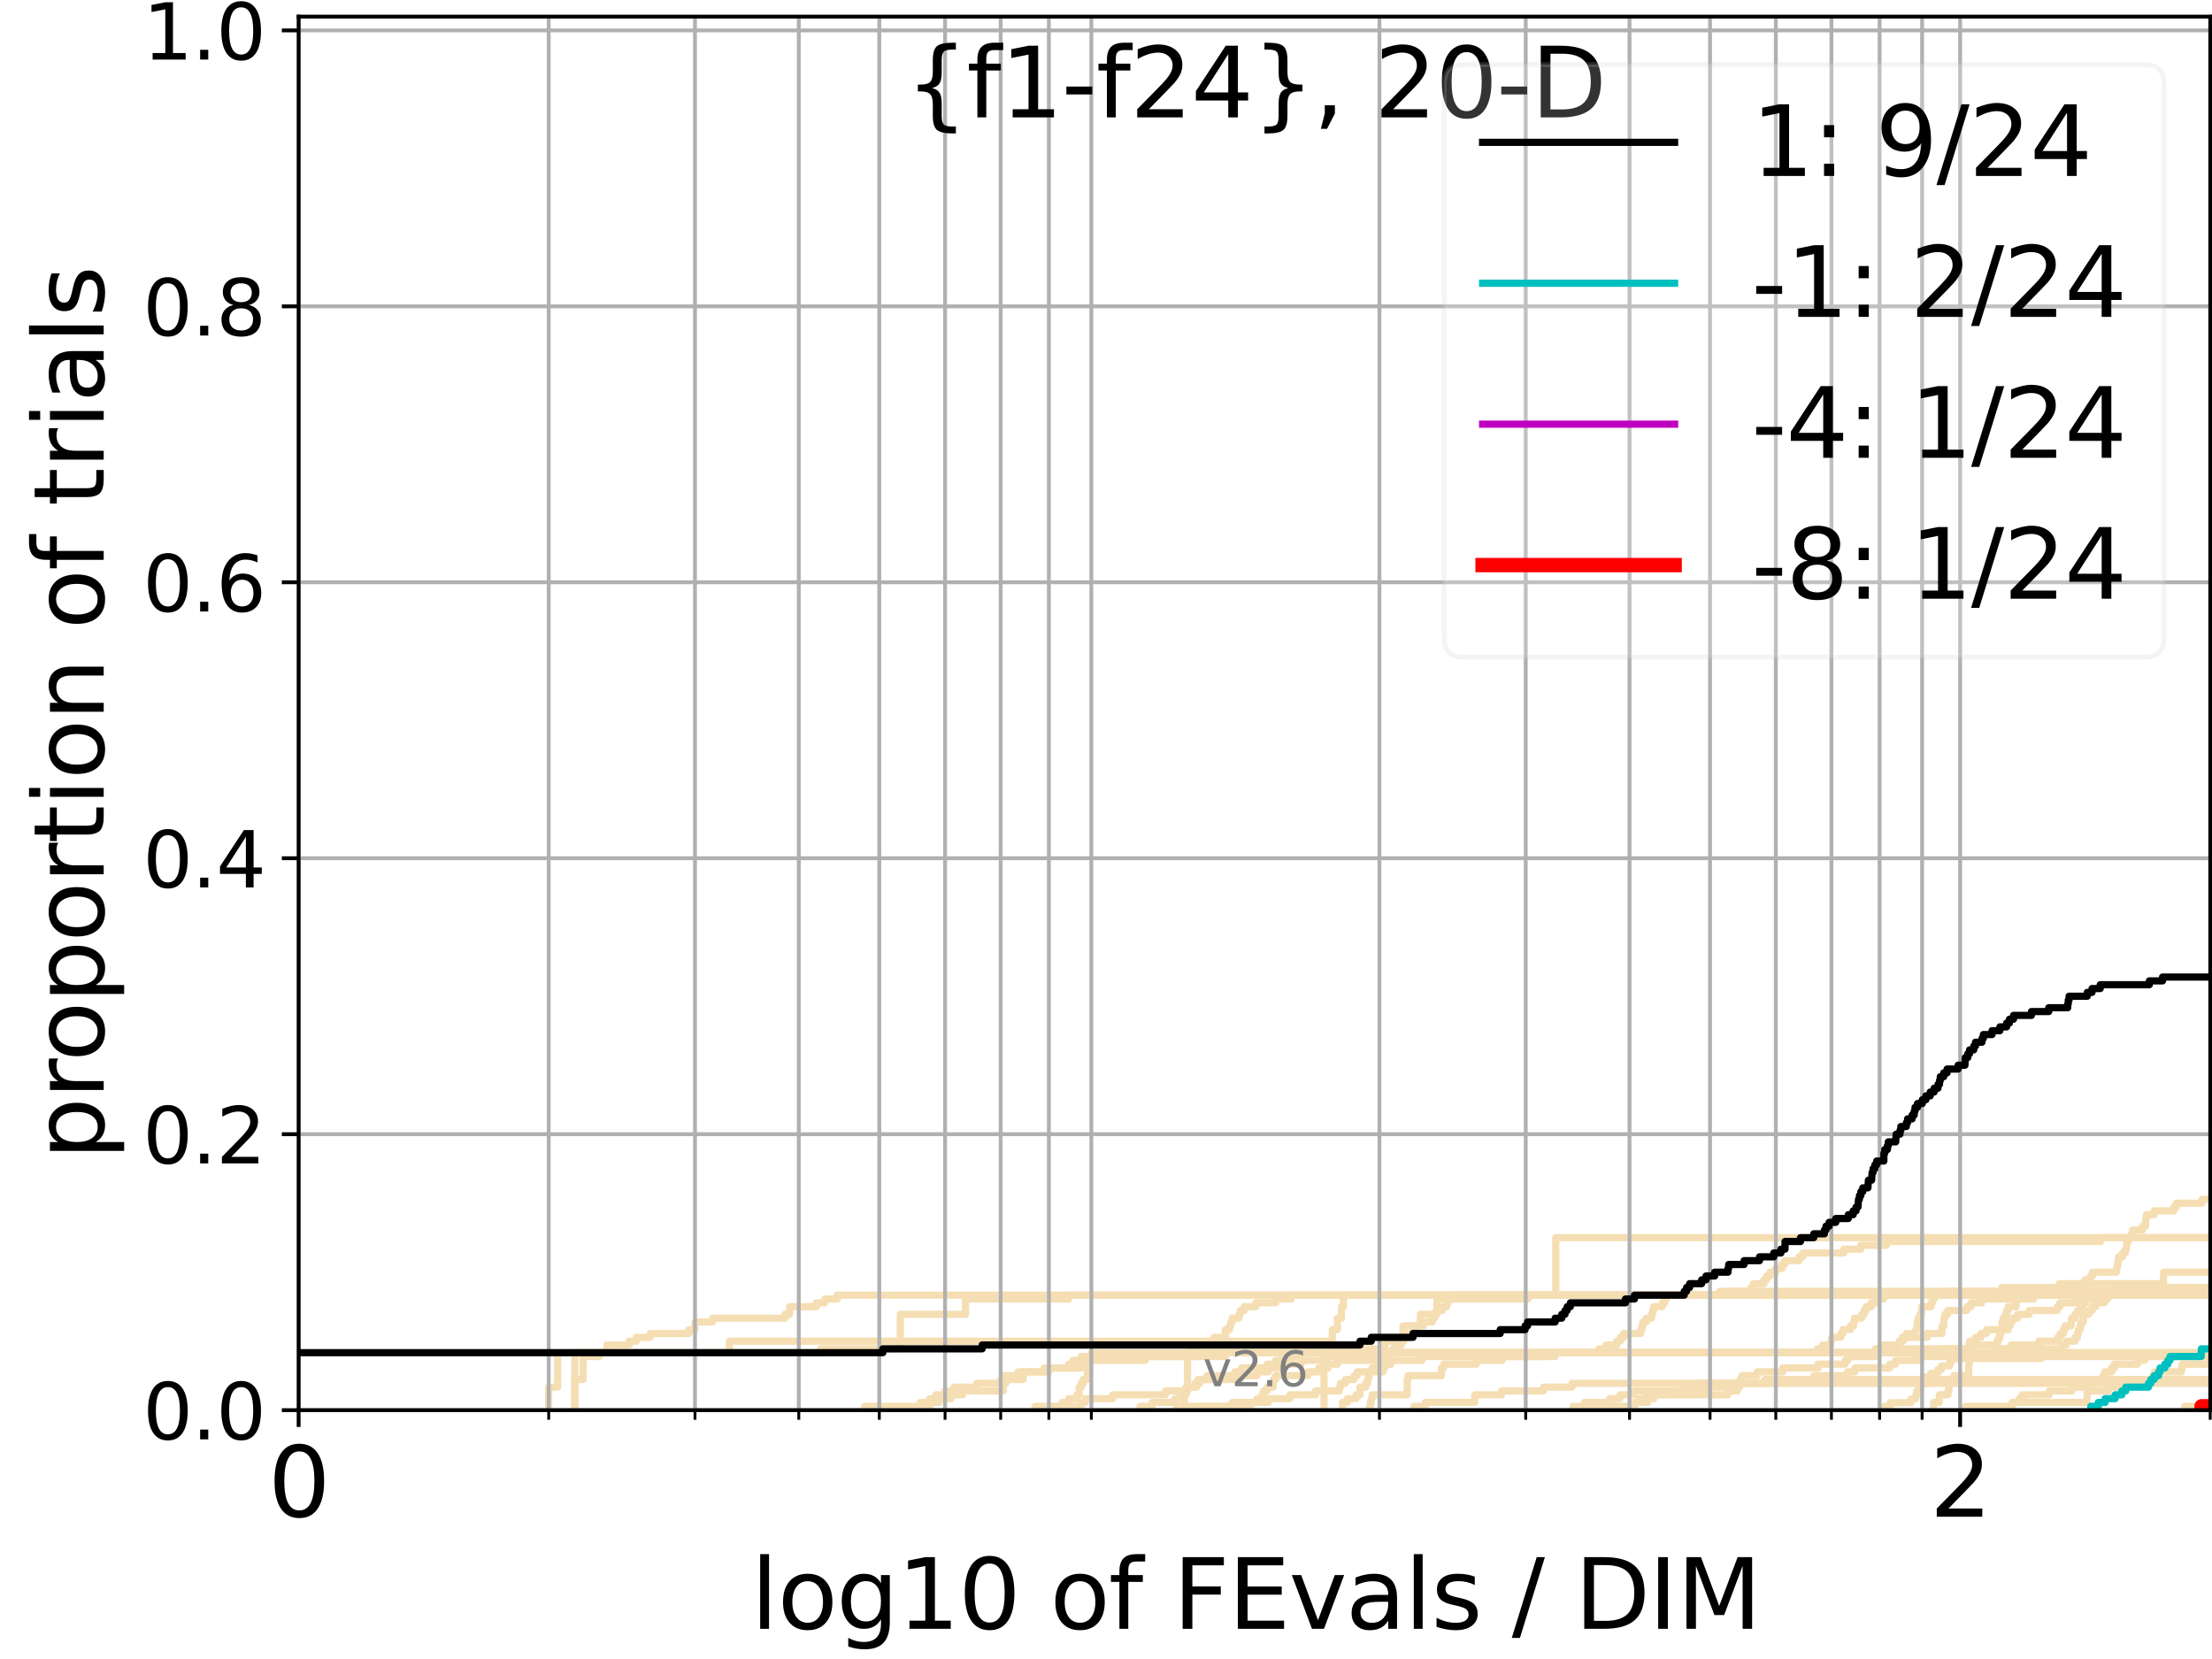 <?xml version="1.0" encoding="utf-8" standalone="no"?>
<!DOCTYPE svg PUBLIC "-//W3C//DTD SVG 1.1//EN"
  "http://www.w3.org/Graphics/SVG/1.1/DTD/svg11.dtd">
<svg height="345.6pt" version="1.1" viewBox="0 0 460.8 345.6" width="460.8pt" xmlns="http://www.w3.org/2000/svg" xmlns:xlink="http://www.w3.org/1999/xlink">
 <defs>
  <style type="text/css">*{stroke-linecap:butt;stroke-linejoin:round;}</style>
 </defs>
 <g id="figure_1">
  <g id="patch_1">
   <path d="M 0 345.6 
L 460.8 345.6 
L 460.8 0 
L 0 0 
z
" style="fill:#ffffff;"/>
  </g>
  <g id="axes_1">
   <g id="patch_2">
    <path d="M 62.208 293.76 
L 460.8 293.76 
L 460.8 3.456 
L 62.208 3.456 
z
" style="fill:#ffffff;"/>
   </g>
   <g id="line2d_1">
    <path clip-path="url(#p219e35c023)" d="M 275.81 293.76 
L 275.81 281.784 
L 284.492 281.784 
L 284.492 280.985 
L 288.484 280.985 
L 288.484 279.389 
L 292.274 279.389 
L 292.274 276.195 
L 295.882 276.195 
L 295.882 273.8 
L 299.325 273.8 
L 299.325 270.606 
L 302.618 270.606 
L 302.618 269.808 
L 457.141 269.808 
L 457.141 269.009 
L 461.8 269.009 
L 461.8 269.009 
" style="fill:none;stroke:#f5deb3;stroke-linecap:square;stroke-width:1.5;"/>
   </g>
   <g id="line2d_2">
    <path clip-path="url(#p219e35c023)" style="fill:none;stroke:#f5deb3;stroke-linecap:square;stroke-width:1.5;"/>
   </g>
   <g id="line2d_3">
    <path clip-path="url(#p219e35c023)" d="M 246.747 293.76 
L 246.747 290.566 
L 247.069 290.566 
L 247.069 289.768 
L 247.389 289.768 
L 247.389 282.582 
L 247.708 282.582 
L 247.708 281.784 
L 248.026 281.784 
L 248.026 280.985 
L 248.658 280.985 
L 248.658 280.187 
L 251.738 280.187 
L 251.738 279.389 
L 252.936 279.389 
L 252.936 278.59 
L 255.276 278.59 
L 255.276 276.993 
L 256.135 276.993 
L 256.135 276.195 
L 256.419 276.195 
L 256.419 275.396 
L 256.702 275.396 
L 256.702 274.598 
L 258.102 274.598 
L 258.102 273.8 
L 258.379 273.8 
L 258.379 273.001 
L 259.203 273.001 
L 259.203 272.203 
L 261.623 272.203 
L 261.623 271.404 
L 265.743 271.404 
L 265.743 270.606 
L 268.931 270.606 
L 268.931 269.808 
L 406.349 269.808 
L 406.349 269.009 
L 458.349 269.009 
L 458.349 268.211 
L 461.8 268.211 
L 461.8 268.211 
" style="fill:none;stroke:#f5deb3;stroke-linecap:square;stroke-width:1.5;"/>
   </g>
   <g id="line2d_4">
    <path clip-path="url(#p219e35c023)" d="M 192.358 293.76 
L 192.358 292.962 
L 193.676 292.962 
L 193.676 292.163 
L 195.612 292.163 
L 195.612 291.365 
L 198.117 291.365 
L 198.117 290.566 
L 200.542 290.566 
L 200.542 289.768 
L 208.996 289.768 
L 208.996 288.171 
L 209.527 288.171 
L 209.527 287.373 
L 213.144 287.373 
L 213.144 285.776 
L 217.552 285.776 
L 217.552 284.977 
L 222.61 284.977 
L 222.61 284.179 
L 223.494 284.179 
L 223.494 283.381 
L 225.232 283.381 
L 225.232 282.582 
L 255.276 282.582 
L 255.276 281.784 
L 391.839 281.784 
L 391.839 280.985 
L 395.225 280.985 
L 395.225 280.187 
L 395.715 280.187 
L 395.715 279.389 
L 396.291 279.389 
L 396.291 278.59 
L 397.124 278.59 
L 397.124 277.792 
L 399.062 277.792 
L 399.062 276.993 
L 399.316 276.993 
L 399.316 276.195 
L 399.443 276.195 
L 399.443 275.396 
L 399.57 275.396 
L 399.57 274.598 
L 400.033 274.598 
L 400.033 273.8 
L 400.285 273.8 
L 400.368 272.203 
L 402.266 272.203 
L 402.266 271.404 
L 402.591 271.404 
L 402.591 270.606 
L 402.955 270.606 
L 402.955 269.808 
L 461.8 269.808 
L 461.8 269.808 
" style="fill:none;stroke:#f5deb3;stroke-linecap:square;stroke-width:1.5;"/>
   </g>
   <g id="line2d_5">
    <path clip-path="url(#p219e35c023)" style="fill:none;stroke:#f5deb3;stroke-linecap:square;stroke-width:1.5;"/>
   </g>
   <g id="line2d_6"/>
   <g id="line2d_7">
    <path clip-path="url(#p219e35c023)" d="M 245.116 293.76 
L 245.116 292.962 
L 260.557 292.962 
L 260.557 292.163 
L 261.888 292.163 
L 261.888 291.365 
L 262.935 291.365 
L 262.935 290.566 
L 263.195 290.566 
L 263.195 289.768 
L 263.968 289.768 
L 263.968 288.97 
L 265.24 288.97 
L 265.24 287.373 
L 265.743 287.373 
L 265.743 286.574 
L 272.449 286.574 
L 272.449 285.776 
L 274.707 285.776 
L 274.707 284.977 
L 276.682 284.977 
L 276.682 284.179 
L 278.606 284.179 
L 278.606 283.381 
L 289.221 283.381 
L 289.221 281.784 
L 416.846 281.784 
L 416.846 280.985 
L 429.479 280.985 
L 429.479 280.187 
L 430.41 280.187 
L 430.41 279.389 
L 432.291 279.389 
L 432.291 278.59 
L 432.754 278.59 
L 432.754 277.792 
L 432.971 277.792 
L 432.971 276.993 
L 433.322 276.993 
L 433.322 276.195 
L 433.51 276.195 
L 433.51 275.396 
L 433.993 275.396 
L 434.019 273.8 
L 435.132 273.8 
L 435.132 273.001 
L 435.865 273.001 
L 435.865 272.203 
L 436.566 272.203 
L 436.566 271.404 
L 438.401 271.404 
L 438.401 270.606 
L 439.078 270.606 
L 439.078 269.808 
L 439.427 269.808 
L 439.427 269.009 
L 461.8 269.009 
L 461.8 269.009 
" style="fill:none;stroke:#f5deb3;stroke-linecap:square;stroke-width:1.5;"/>
   </g>
   <g id="line2d_8">
    <path clip-path="url(#p219e35c023)" d="M 0 0 
" style="fill:none;stroke:#f5deb3;stroke-linecap:square;stroke-width:1.5;"/>
   </g>
   <g id="line2d_9">
    <path clip-path="url(#p219e35c023)" d="M 237.49 293.76 
L 237.49 292.962 
L 240.002 292.962 
L 240.002 292.163 
L 244.786 292.163 
L 244.786 291.365 
L 246.099 291.365 
L 246.099 290.566 
L 246.424 290.566 
L 246.424 289.768 
L 247.389 289.768 
L 247.389 288.97 
L 249.284 288.97 
L 249.284 288.171 
L 249.595 288.171 
L 249.595 287.373 
L 251.436 287.373 
L 251.436 286.574 
L 257.265 286.574 
L 257.265 285.776 
L 258.654 285.776 
L 258.654 284.977 
L 263.968 284.977 
L 263.968 284.179 
L 265.743 284.179 
L 265.743 283.381 
L 268.931 283.381 
L 268.931 282.582 
L 271.527 282.582 
L 271.527 281.784 
L 416.51 281.784 
L 416.51 280.985 
L 418.931 280.985 
L 418.931 280.187 
L 424.738 280.187 
L 424.738 279.389 
L 428.681 279.389 
L 428.681 278.59 
L 429.167 278.59 
L 429.167 277.792 
L 429.876 277.792 
L 429.876 276.993 
L 430.185 276.993 
L 430.185 276.195 
L 431.439 276.195 
L 431.522 274.598 
L 432.236 274.598 
L 432.236 273.8 
L 432.808 273.8 
L 432.808 273.001 
L 433.564 273.001 
L 433.564 272.203 
L 433.939 272.203 
L 433.939 271.404 
L 434.578 271.404 
L 434.578 270.606 
L 435.552 270.606 
L 435.657 269.009 
L 440.292 269.009 
L 440.292 268.211 
L 461.8 268.211 
L 461.8 268.211 
" style="fill:none;stroke:#f5deb3;stroke-linecap:square;stroke-width:1.5;"/>
   </g>
   <g id="line2d_10">
    <path clip-path="url(#p219e35c023)" d="M 294.528 293.76 
L 294.528 292.962 
L 296.882 292.962 
L 296.882 292.163 
L 307.228 292.163 
L 307.228 290.566 
L 312.788 290.566 
L 312.788 289.768 
L 321.506 289.768 
L 321.506 288.97 
L 327.467 288.97 
L 327.467 288.171 
L 461.8 288.171 
L 461.8 288.171 
" style="fill:none;stroke:#f5deb3;stroke-linecap:square;stroke-width:1.5;"/>
   </g>
   <g id="line2d_11">
    <path clip-path="url(#p219e35c023)" d="M 180.104 293.76 
L 180.104 292.962 
L 191.69 292.962 
L 191.69 292.163 
L 193.676 292.163 
L 193.676 291.365 
L 194.972 291.365 
L 194.972 290.566 
L 196.875 290.566 
L 196.875 289.768 
L 198.731 289.768 
L 198.731 288.97 
L 203.467 288.97 
L 203.467 288.171 
L 208.461 288.171 
L 208.461 287.373 
L 208.996 287.373 
L 208.996 286.574 
L 212.128 286.574 
L 212.128 285.776 
L 218.497 285.776 
L 218.497 284.977 
L 225.232 284.977 
L 225.232 284.179 
L 225.661 284.179 
L 225.661 283.381 
L 238.577 283.381 
L 238.577 282.582 
L 249.595 282.582 
L 249.595 281.784 
L 378.621 281.784 
L 378.621 280.985 
L 379.674 280.985 
L 379.674 280.187 
L 381.414 280.187 
L 381.414 279.389 
L 381.575 279.389 
L 381.575 278.59 
L 383.482 278.59 
L 383.482 277.792 
L 383.899 277.792 
L 383.899 276.993 
L 385.444 276.993 
L 385.444 276.195 
L 386.154 276.195 
L 386.154 275.396 
L 386.305 275.396 
L 386.305 274.598 
L 387.801 274.598 
L 387.801 273.8 
L 388.342 273.8 
L 388.342 273.001 
L 388.734 273.001 
L 388.734 272.203 
L 389.799 272.203 
L 389.799 271.404 
L 391.086 271.404 
L 391.086 270.606 
L 392.398 270.606 
L 392.398 269.808 
L 461.8 269.808 
L 461.8 269.808 
" style="fill:none;stroke:#f5deb3;stroke-linecap:square;stroke-width:1.5;"/>
   </g>
   <g id="line2d_12">
    <path clip-path="url(#p219e35c023)" d="M 119.74 293.76 
L 119.74 281.784 
L 170.957 281.784 
L 170.957 280.985 
L 187.551 280.985 
L 187.551 273.8 
L 201.136 273.8 
L 201.136 270.606 
L 222.61 270.606 
L 222.61 269.808 
L 461.8 269.808 
L 461.8 269.808 
" style="fill:none;stroke:#f5deb3;stroke-linecap:square;stroke-width:1.5;"/>
   </g>
   <g id="line2d_13">
    <path clip-path="url(#p219e35c023)" d="M 402.794 293.76 
L 402.794 292.962 
L 402.794 292.962 
L 402.794 292.163 
L 403.997 292.163 
L 403.997 291.365 
L 403.997 291.365 
L 403.997 290.566 
L 405.807 290.566 
L 405.807 289.768 
L 406.001 289.768 
L 406.001 288.97 
L 406.001 288.97 
L 406.001 288.171 
L 406.001 288.171 
L 406.001 287.373 
L 407.04 287.373 
L 407.04 286.574 
L 410.111 286.574 
L 410.111 285.776 
L 410.111 285.776 
L 410.111 284.977 
L 410.111 284.977 
L 410.111 284.179 
L 410.258 284.179 
L 410.258 283.381 
L 410.258 283.381 
L 410.258 282.582 
L 410.258 282.582 
L 410.258 281.784 
L 410.258 281.784 
L 410.258 281.784 
L 460.8 281.784 
" style="fill:none;stroke:#f5deb3;stroke-linecap:square;stroke-width:1.5;"/>
   </g>
   <g id="line2d_14">
    <path clip-path="url(#p219e35c023)" d="M 218.965 293.76 
L 218.965 292.962 
L 221.264 292.962 
L 221.264 292.163 
L 222.61 292.163 
L 222.61 291.365 
L 224.368 291.365 
L 224.368 290.566 
L 224.802 290.566 
L 224.802 288.97 
L 225.232 288.97 
L 225.232 288.171 
L 225.661 288.171 
L 225.661 287.373 
L 226.51 287.373 
L 226.51 284.179 
L 226.931 284.179 
L 226.931 283.381 
L 227.35 283.381 
L 227.35 281.784 
L 333.092 281.784 
L 333.092 280.985 
L 334.61 280.985 
L 334.61 280.187 
L 336.783 280.187 
L 336.783 279.389 
L 337.558 279.389 
L 337.558 278.59 
L 338.23 278.59 
L 338.23 277.792 
L 341.774 277.792 
L 341.774 276.993 
L 342.047 276.993 
L 342.047 276.195 
L 342.228 276.195 
L 342.228 275.396 
L 342.949 275.396 
L 342.949 274.598 
L 344.018 274.598 
L 344.018 273.8 
L 344.282 273.8 
L 344.282 273.001 
L 344.458 273.001 
L 344.458 272.203 
L 346.282 272.203 
L 346.282 271.404 
L 346.795 271.404 
L 346.795 270.606 
L 347.135 270.606 
L 347.135 269.808 
L 360.256 269.808 
L 360.256 269.009 
L 364.75 269.009 
L 364.75 268.211 
L 365.285 268.211 
L 365.285 267.412 
L 367.452 267.412 
L 367.452 266.614 
L 368.033 266.614 
L 368.033 265.815 
L 368.736 265.815 
L 368.736 265.017 
L 369.936 265.017 
L 369.936 264.219 
L 371.239 264.219 
L 371.239 263.42 
L 371.791 263.42 
L 371.791 262.622 
L 374.786 262.622 
L 374.786 261.823 
L 375.546 261.823 
L 375.546 261.025 
L 384.107 261.025 
L 384.107 260.227 
L 387.653 260.227 
L 387.653 259.428 
L 392.954 259.428 
L 392.954 258.63 
L 437.565 258.63 
L 437.565 257.831 
L 461.8 257.831 
L 461.8 257.831 
" style="fill:none;stroke:#f5deb3;stroke-linecap:square;stroke-width:1.5;"/>
   </g>
   <g id="line2d_15"/>
   <g id="line2d_16">
    <path clip-path="url(#p219e35c023)" d="M 418.604 293.76 
L 418.604 292.962 
L 419.224 292.962 
L 419.224 292.163 
L 420.641 292.163 
L 420.641 291.365 
L 421.277 291.365 
L 421.277 290.566 
L 426.883 290.566 
L 426.883 289.768 
L 431.632 289.768 
L 431.632 288.97 
L 434.657 288.97 
L 434.657 288.171 
L 436.977 288.171 
L 436.977 287.373 
L 438.098 287.373 
L 438.098 286.574 
L 438.477 286.574 
L 438.477 285.776 
L 439.898 285.776 
L 439.898 284.977 
L 440.439 284.977 
L 440.439 284.179 
L 445.303 284.179 
L 445.303 283.381 
L 446.782 283.381 
L 446.782 282.582 
L 461.618 282.582 
L 461.618 281.784 
L 461.8 281.784 
L 461.8 281.784 
" style="fill:none;stroke:#f5deb3;stroke-linecap:square;stroke-width:1.5;"/>
   </g>
   <g id="line2d_17">
    <path clip-path="url(#p219e35c023)" d="M 455.112 293.76 
L 455.112 292.962 
L 461.8 292.962 
L 461.8 292.962 
" style="fill:none;stroke:#f5deb3;stroke-linecap:square;stroke-width:1.5;"/>
   </g>
   <g id="line2d_18">
    <path clip-path="url(#p219e35c023)" d="M 119.74 293.76 
L 119.74 287.373 
L 121.468 287.373 
L 121.468 282.582 
L 124.809 282.582 
L 124.809 281.784 
L 126.425 281.784 
L 126.425 280.187 
L 131.076 280.187 
L 131.076 279.389 
L 132.564 279.389 
L 132.564 278.59 
L 135.455 278.59 
L 135.455 277.792 
L 143.516 277.792 
L 143.516 276.993 
L 144.779 276.993 
L 144.779 275.396 
L 148.446 275.396 
L 148.446 274.598 
L 163.528 274.598 
L 163.528 273.8 
L 164.498 273.8 
L 164.498 272.203 
L 170.068 272.203 
L 170.068 271.404 
L 171.836 271.404 
L 171.836 270.606 
L 174.413 270.606 
L 174.413 269.808 
L 358.235 269.808 
L 358.235 269.009 
L 416.981 269.009 
L 416.981 268.211 
L 434.046 268.211 
L 434.046 267.412 
L 434.339 267.412 
L 434.339 266.614 
L 435.474 266.614 
L 435.474 265.815 
L 435.891 265.815 
L 435.891 265.017 
L 440.903 265.017 
L 440.903 264.219 
L 441.073 264.219 
L 441.073 263.42 
L 441.243 263.42 
L 441.34 261.823 
L 442.135 261.823 
L 442.135 261.025 
L 442.732 261.025 
L 442.732 260.227 
L 442.97 260.227 
L 443.041 258.63 
L 443.395 258.63 
L 443.395 257.831 
L 443.982 257.831 
L 443.982 257.033 
L 444.262 257.033 
L 444.262 256.234 
L 446.33 256.234 
L 446.33 255.436 
L 446.962 255.436 
L 447.007 253.839 
L 447.119 253.839 
L 447.119 253.041 
L 448.739 253.041 
L 448.739 252.242 
L 452.84 252.242 
L 452.84 251.444 
L 453.357 251.444 
L 453.357 250.646 
L 458.696 250.646 
L 458.696 249.847 
L 461.8 249.847 
L 461.8 249.847 
" style="fill:none;stroke:#f5deb3;stroke-linecap:square;stroke-width:1.5;"/>
   </g>
   <g id="line2d_19">
    <path clip-path="url(#p219e35c023)" style="fill:none;stroke:#f5deb3;stroke-linecap:square;stroke-width:1.5;"/>
   </g>
   <g id="line2d_20">
    <path clip-path="url(#p219e35c023)" d="M 215.624 293.76 
L 215.624 292.962 
L 225.232 292.962 
L 225.232 292.163 
L 226.086 292.163 
L 226.086 291.365 
L 231.808 291.365 
L 231.808 290.566 
L 242.773 290.566 
L 242.773 289.768 
L 247.069 289.768 
L 247.069 288.97 
L 248.972 288.97 
L 248.972 288.171 
L 249.905 288.171 
L 249.905 287.373 
L 258.379 287.373 
L 258.379 286.574 
L 261.888 286.574 
L 261.888 285.776 
L 264.224 285.776 
L 264.224 284.977 
L 267.721 284.977 
L 267.721 284.179 
L 271.062 284.179 
L 271.062 283.381 
L 276.247 283.381 
L 276.247 282.582 
L 289.037 282.582 
L 289.037 281.784 
L 390.66 281.784 
L 390.66 280.985 
L 392.398 280.985 
L 392.398 280.187 
L 395.671 280.187 
L 395.671 279.389 
L 396.423 279.389 
L 396.423 278.59 
L 401.447 278.59 
L 401.447 277.792 
L 404.553 277.792 
L 404.553 276.195 
L 404.947 276.195 
L 404.947 274.598 
L 405.143 274.598 
L 405.143 273.8 
L 405.729 273.8 
L 405.729 273.001 
L 409.743 273.001 
L 409.743 272.203 
L 410.587 272.203 
L 410.587 271.404 
L 412.814 271.404 
L 412.814 270.606 
L 423.643 270.606 
L 423.643 269.808 
L 433.241 269.808 
L 433.241 269.009 
L 445.739 269.009 
L 445.739 268.211 
L 461.8 268.211 
L 461.8 268.211 
" style="fill:none;stroke:#f5deb3;stroke-linecap:square;stroke-width:1.5;"/>
   </g>
   <g id="line2d_21">
    <path clip-path="url(#p219e35c023)" d="M 0 0 
" style="fill:none;stroke:#f5deb3;stroke-linecap:square;stroke-width:1.5;"/>
   </g>
   <g id="line2d_22">
    <path clip-path="url(#p219e35c023)" d="M 251.132 293.76 
L 251.132 292.962 
L 256.702 292.962 
L 256.702 292.163 
L 264.224 292.163 
L 264.224 291.365 
L 268.691 291.365 
L 268.691 290.566 
L 274.036 290.566 
L 274.036 289.768 
L 279.027 289.768 
L 279.027 288.97 
L 279.237 288.97 
L 279.237 288.171 
L 280.276 288.171 
L 280.276 287.373 
L 282.112 287.373 
L 282.112 286.574 
L 282.714 286.574 
L 282.714 285.776 
L 288.113 285.776 
L 288.113 284.977 
L 288.484 284.977 
L 288.484 284.179 
L 289.769 284.179 
L 289.769 283.381 
L 296.217 283.381 
L 296.217 282.582 
L 321.267 282.582 
L 321.267 281.784 
L 396.906 281.784 
L 396.906 280.985 
L 410.331 280.985 
L 410.331 279.389 
L 411.529 279.389 
L 411.529 278.59 
L 412.673 278.59 
L 412.673 277.792 
L 413.834 277.792 
L 413.834 276.993 
L 418.374 276.993 
L 418.374 276.195 
L 418.768 276.195 
L 418.768 275.396 
L 419.192 275.396 
L 419.192 274.598 
L 420.289 274.598 
L 420.289 273.8 
L 422.718 273.8 
L 422.718 273.001 
L 428.566 273.001 
L 428.566 272.203 
L 429.11 272.203 
L 429.11 271.404 
L 432.509 271.404 
L 432.509 270.606 
L 437.054 270.606 
L 437.054 269.808 
L 461.136 269.808 
L 461.136 269.009 
L 461.8 269.009 
L 461.8 269.009 
" style="fill:none;stroke:#f5deb3;stroke-linecap:square;stroke-width:1.5;"/>
   </g>
   <g id="line2d_23">
    <path clip-path="url(#p219e35c023)" d="M 327.687 293.76 
L 327.687 292.962 
L 340.488 292.962 
L 340.488 292.163 
L 343.218 292.163 
L 343.218 291.365 
L 344.546 291.365 
L 344.546 290.566 
L 346.795 290.566 
L 346.795 289.768 
L 350.373 289.768 
L 350.373 288.97 
L 353.243 288.97 
L 353.243 288.171 
L 369.998 288.171 
L 369.998 287.373 
L 461.8 287.373 
" style="fill:none;stroke:#f5deb3;stroke-linecap:square;stroke-width:1.5;"/>
   </g>
   <g id="line2d_24">
    <path clip-path="url(#p219e35c023)" d="M 409.448 293.76 
L 409.448 292.962 
L 419.159 292.962 
L 419.159 292.163 
L 434.737 292.163 
L 434.842 289.768 
L 439.203 289.768 
L 439.203 288.97 
L 441.967 288.97 
L 441.967 288.171 
L 442.111 288.171 
L 442.111 287.373 
L 448.431 287.373 
L 448.431 286.574 
L 448.805 286.574 
L 448.805 285.776 
L 454.444 285.776 
L 454.444 284.977 
L 454.586 284.977 
L 454.586 284.179 
L 460.03 284.179 
L 460.03 283.381 
L 461.8 283.381 
L 461.8 283.381 
" style="fill:none;stroke:#f5deb3;stroke-linecap:square;stroke-width:1.5;"/>
   </g>
   <g id="line2d_25">
    <path clip-path="url(#p219e35c023)" d="M 336 293.76 
L 336 292.962 
L 340.58 292.962 
L 340.58 292.163 
L 341.5 292.163 
L 341.5 291.365 
L 342.949 291.365 
L 342.949 290.566 
L 359.971 290.566 
L 359.971 289.768 
L 361.877 289.768 
L 361.877 288.97 
L 362.295 288.97 
L 362.295 288.171 
L 367.646 288.171 
L 367.646 287.373 
L 377.892 287.373 
L 377.892 286.574 
L 384.83 286.574 
L 384.83 285.776 
L 386.406 285.776 
L 386.406 284.977 
L 393.688 284.977 
L 393.688 284.179 
L 394.866 284.179 
L 394.866 283.381 
L 399.612 283.381 
L 399.612 282.582 
L 461.8 282.582 
L 461.8 282.582 
" style="fill:none;stroke:#f5deb3;stroke-linecap:square;stroke-width:1.5;"/>
   </g>
   <g id="line2d_26">
    <path clip-path="url(#p219e35c023)" d="M 392.584 293.76 
L 392.584 292.991 
L 393.779 292.991 
L 393.779 292.223 
L 398.035 292.223 
L 398.035 291.454 
L 399.062 291.454 
L 399.062 290.686 
L 399.232 290.686 
L 399.232 289.917 
L 399.612 289.917 
L 399.655 288.38 
L 400.785 288.38 
L 400.785 286.843 
L 402.225 286.843 
L 402.225 286.075 
L 403.678 286.075 
L 403.678 285.306 
L 404.434 285.306 
L 404.434 284.538 
L 406.156 284.538 
L 406.156 283.769 
L 406.503 283.769 
L 406.503 283.001 
L 425.28 283.001 
L 425.28 282.232 
L 461.8 282.232 
L 461.8 282.232 
" style="fill:none;stroke:#f5deb3;stroke-linecap:square;stroke-width:1.5;"/>
   </g>
   <g id="line2d_27">
    <path clip-path="url(#p219e35c023)" d="M 330.066 293.76 
L 330.066 292.163 
L 335.309 292.163 
L 335.309 291.365 
L 337.462 291.365 
L 337.462 290.566 
L 340.302 290.566 
L 340.302 289.768 
L 354.944 289.768 
L 354.944 288.97 
L 362.433 288.97 
L 362.502 287.373 
L 362.916 287.373 
L 362.916 286.574 
L 366.08 286.574 
L 366.08 285.776 
L 371.362 285.776 
L 371.362 284.977 
L 378.732 284.977 
L 378.732 284.179 
L 384.366 284.179 
L 384.366 283.381 
L 384.932 283.381 
L 384.932 282.582 
L 390.897 282.582 
L 390.897 281.784 
L 404.156 281.784 
L 404.156 280.985 
L 410.111 280.985 
L 410.111 280.187 
L 416.003 280.187 
L 416.003 279.389 
L 416.308 279.389 
L 416.308 278.59 
L 416.645 278.59 
L 416.645 277.792 
L 416.846 277.792 
L 416.846 276.993 
L 417.048 276.993 
L 417.048 275.396 
L 417.281 275.396 
L 417.281 274.598 
L 417.78 274.598 
L 417.78 273.8 
L 418.012 273.8 
L 418.012 273.001 
L 418.341 273.001 
L 418.341 272.203 
L 420 272.203 
L 420.065 270.606 
L 420.705 270.606 
L 420.705 269.808 
L 422.063 269.808 
L 422.063 269.009 
L 461.8 269.009 
L 461.8 269.009 
" style="fill:none;stroke:#f5deb3;stroke-linecap:square;stroke-width:1.5;"/>
   </g>
   <g id="line2d_28">
    <path clip-path="url(#p219e35c023)" d="M 285.269 293.76 
L 285.269 292.962 
L 285.462 292.962 
L 285.462 292.163 
L 285.654 292.163 
L 285.654 291.365 
L 285.846 291.365 
L 285.846 290.566 
L 293.149 290.566 
L 293.149 287.373 
L 293.323 287.373 
L 293.323 286.574 
L 300.281 286.574 
L 300.281 284.977 
L 300.754 284.977 
L 300.754 284.179 
L 307.516 284.179 
L 307.516 283.381 
L 312.922 283.381 
L 312.922 282.582 
L 323.971 282.582 
L 323.971 281.784 
L 461.8 281.784 
L 461.8 281.784 
" style="fill:none;stroke:#f5deb3;stroke-linecap:square;stroke-width:1.5;"/>
   </g>
   <g id="line2d_29">
    <path clip-path="url(#p219e35c023)" d="M 114.304 293.76 
L 114.304 292.962 
L 114.304 292.962 
L 114.304 292.163 
L 114.304 292.163 
L 114.304 291.365 
L 114.304 291.365 
L 114.304 290.566 
L 114.304 290.566 
L 114.304 289.768 
L 114.304 289.768 
L 114.304 288.97 
L 116.16 288.97 
L 116.16 288.171 
L 116.16 288.171 
L 116.16 287.373 
L 116.16 287.373 
L 116.16 286.574 
L 116.16 286.574 
L 116.16 285.776 
L 116.16 285.776 
L 116.16 284.977 
L 116.16 284.977 
L 116.16 284.179 
L 116.16 284.179 
L 116.16 283.381 
L 116.16 283.381 
L 116.16 282.582 
L 116.16 282.582 
L 116.16 281.784 
L 151.942 281.784 
L 151.942 280.985 
L 151.942 280.985 
L 151.942 280.187 
L 151.942 280.187 
L 151.942 279.389 
L 277.543 279.389 
L 277.543 278.59 
L 277.543 278.59 
L 277.543 277.792 
L 277.543 277.792 
L 277.543 276.993 
L 278.606 276.993 
L 278.606 276.195 
L 278.606 276.195 
L 278.606 275.396 
L 278.606 275.396 
L 278.606 274.598 
L 279.446 274.598 
L 279.446 273.8 
L 279.446 273.8 
L 279.446 273.001 
L 279.446 273.001 
L 279.446 272.203 
L 279.862 272.203 
L 279.862 271.404 
L 279.862 271.404 
L 279.862 270.606 
L 279.862 270.606 
L 279.862 269.808 
L 428.967 269.808 
L 428.967 269.009 
L 428.967 269.009 
L 428.967 268.211 
L 428.967 268.211 
L 428.967 267.412 
L 450.71 267.412 
L 450.71 266.614 
L 450.71 266.614 
L 450.71 265.815 
L 450.71 265.815 
L 450.71 265.017 
L 461.8 265.017 
" style="fill:none;stroke:#f5deb3;stroke-linecap:square;stroke-width:1.5;"/>
   </g>
   <g id="line2d_30">
    <path clip-path="url(#p219e35c023)" d="M 279.654 293.76 
L 279.654 292.962 
L 279.654 292.962 
L 279.654 292.163 
L 280.688 292.163 
L 280.688 291.365 
L 282.514 291.365 
L 282.514 290.566 
L 283.312 290.566 
L 283.312 289.768 
L 283.312 289.768 
L 283.312 288.97 
L 284.492 288.97 
L 284.492 288.171 
L 284.882 288.171 
L 284.882 287.373 
L 285.075 287.373 
L 285.075 286.574 
L 285.269 286.574 
L 285.269 285.776 
L 285.846 285.776 
L 285.846 284.977 
L 286.988 284.977 
L 286.988 284.179 
L 287.926 284.179 
L 287.926 283.381 
L 288.113 283.381 
L 288.113 282.582 
L 289.769 282.582 
L 289.769 281.784 
L 290.132 281.784 
L 290.132 280.985 
L 290.673 280.985 
L 290.673 280.187 
L 291.921 280.187 
L 291.921 279.389 
L 292.45 279.389 
L 292.45 278.59 
L 293.149 278.59 
L 293.149 277.792 
L 294.357 277.792 
L 294.357 276.993 
L 294.869 276.993 
L 294.869 276.195 
L 296.551 276.195 
L 296.551 275.396 
L 298.358 275.396 
L 298.358 274.598 
L 298.843 274.598 
L 298.843 273.8 
L 299.165 273.8 
L 299.165 273.001 
L 300.439 273.001 
L 300.439 272.203 
L 301.38 272.203 
L 301.38 271.404 
L 301.692 271.404 
L 301.692 270.606 
L 318.339 270.606 
L 318.339 269.808 
L 324.086 269.808 
L 324.086 269.009 
L 324.086 269.009 
L 324.086 268.211 
L 324.086 268.211 
L 324.086 267.412 
L 324.086 267.412 
L 324.086 266.614 
L 324.086 266.614 
L 324.086 265.815 
L 324.086 265.815 
L 324.086 265.017 
L 324.086 265.017 
L 324.086 264.219 
L 324.086 264.219 
L 324.086 263.42 
L 324.086 263.42 
L 324.086 262.622 
L 324.086 262.622 
L 324.086 261.823 
L 324.086 261.823 
L 324.086 261.025 
L 324.086 261.025 
L 324.086 260.227 
L 324.086 260.227 
L 324.086 259.428 
L 324.086 259.428 
L 324.086 258.63 
L 324.086 258.63 
L 324.086 257.831 
L 461.8 257.831 
" style="fill:none;stroke:#f5deb3;stroke-linecap:square;stroke-width:1.5;"/>
   </g>
   <g id="matplotlib.axis_1">
    <g id="xtick_1">
     <g id="line2d_31">
      <path clip-path="url(#p219e35c023)" d="M 62.208 293.76 
L 62.208 3.456 
" style="fill:none;stroke:#b0b0b0;stroke-linecap:square;stroke-width:0.8;"/>
     </g>
     <g id="line2d_32">
      <defs>
       <path d="M 0 0 
L 0 3.5 
" id="mce1a31a183" style="stroke:#000000;stroke-width:0.8;"/>
      </defs>
      <g>
       <use style="stroke:#000000;stroke-width:0.8;" x="62.208" xlink:href="#mce1a31a183" y="293.76"/>
      </g>
     </g>
     <g id="text_1">
      <!-- 0 -->
      <g transform="translate(55.846 315.957)scale(0.2 -0.2)">
       <defs>
        <path d="M 2034 4250 
Q 1547 4250 1301 3770 
Q 1056 3291 1056 2328 
Q 1056 1369 1301 889 
Q 1547 409 2034 409 
Q 2525 409 2770 889 
Q 3016 1369 3016 2328 
Q 3016 3291 2770 3770 
Q 2525 4250 2034 4250 
z
M 2034 4750 
Q 2819 4750 3233 4129 
Q 3647 3509 3647 2328 
Q 3647 1150 3233 529 
Q 2819 -91 2034 -91 
Q 1250 -91 836 529 
Q 422 1150 422 2328 
Q 422 3509 836 4129 
Q 1250 4750 2034 4750 
z
" id="DejaVuSans-30" transform="scale(0.016)"/>
       </defs>
       <use xlink:href="#DejaVuSans-30"/>
      </g>
     </g>
    </g>
    <g id="xtick_2">
     <g id="line2d_33">
      <path clip-path="url(#p219e35c023)" d="M 408.329 293.76 
L 408.329 3.456 
" style="fill:none;stroke:#b0b0b0;stroke-linecap:square;stroke-width:0.8;"/>
     </g>
     <g id="line2d_34">
      <g>
       <use style="stroke:#000000;stroke-width:0.8;" x="408.329" xlink:href="#mce1a31a183" y="293.76"/>
      </g>
     </g>
     <g id="text_2">
      <!-- 2 -->
      <g transform="translate(401.966 315.957)scale(0.2 -0.2)">
       <defs>
        <path d="M 1228 531 
L 3431 531 
L 3431 0 
L 469 0 
L 469 531 
Q 828 903 1448 1529 
Q 2069 2156 2228 2338 
Q 2531 2678 2651 2914 
Q 2772 3150 2772 3378 
Q 2772 3750 2511 3984 
Q 2250 4219 1831 4219 
Q 1534 4219 1204 4116 
Q 875 4013 500 3803 
L 500 4441 
Q 881 4594 1212 4672 
Q 1544 4750 1819 4750 
Q 2544 4750 2975 4387 
Q 3406 4025 3406 3419 
Q 3406 3131 3298 2873 
Q 3191 2616 2906 2266 
Q 2828 2175 2409 1742 
Q 1991 1309 1228 531 
z
" id="DejaVuSans-32" transform="scale(0.016)"/>
       </defs>
       <use xlink:href="#DejaVuSans-32"/>
      </g>
     </g>
    </g>
    <g id="xtick_3">
     <g id="line2d_35">
      <path clip-path="url(#p219e35c023)" d="M 114.304 293.76 
L 114.304 3.456 
" style="fill:none;stroke:#b0b0b0;stroke-linecap:square;stroke-width:0.8;"/>
     </g>
     <g id="line2d_36">
      <defs>
       <path d="M 0 0 
L 0 2 
" id="mbd42e6c36d" style="stroke:#000000;stroke-width:0.6;"/>
      </defs>
      <g>
       <use style="stroke:#000000;stroke-width:0.6;" x="114.304" xlink:href="#mbd42e6c36d" y="293.76"/>
      </g>
     </g>
    </g>
    <g id="xtick_4">
     <g id="line2d_37">
      <path clip-path="url(#p219e35c023)" d="M 144.779 293.76 
L 144.779 3.456 
" style="fill:none;stroke:#b0b0b0;stroke-linecap:square;stroke-width:0.8;"/>
     </g>
     <g id="line2d_38">
      <g>
       <use style="stroke:#000000;stroke-width:0.6;" x="144.779" xlink:href="#mbd42e6c36d" y="293.76"/>
      </g>
     </g>
    </g>
    <g id="xtick_5">
     <g id="line2d_39">
      <path clip-path="url(#p219e35c023)" d="M 166.401 293.76 
L 166.401 3.456 
" style="fill:none;stroke:#b0b0b0;stroke-linecap:square;stroke-width:0.8;"/>
     </g>
     <g id="line2d_40">
      <g>
       <use style="stroke:#000000;stroke-width:0.6;" x="166.401" xlink:href="#mbd42e6c36d" y="293.76"/>
      </g>
     </g>
    </g>
    <g id="xtick_6">
     <g id="line2d_41">
      <path clip-path="url(#p219e35c023)" d="M 183.172 293.76 
L 183.172 3.456 
" style="fill:none;stroke:#b0b0b0;stroke-linecap:square;stroke-width:0.8;"/>
     </g>
     <g id="line2d_42">
      <g>
       <use style="stroke:#000000;stroke-width:0.6;" x="183.172" xlink:href="#mbd42e6c36d" y="293.76"/>
      </g>
     </g>
    </g>
    <g id="xtick_7">
     <g id="line2d_43">
      <path clip-path="url(#p219e35c023)" d="M 196.875 293.76 
L 196.875 3.456 
" style="fill:none;stroke:#b0b0b0;stroke-linecap:square;stroke-width:0.8;"/>
     </g>
     <g id="line2d_44">
      <g>
       <use style="stroke:#000000;stroke-width:0.6;" x="196.875" xlink:href="#mbd42e6c36d" y="293.76"/>
      </g>
     </g>
    </g>
    <g id="xtick_8">
     <g id="line2d_45">
      <path clip-path="url(#p219e35c023)" d="M 208.461 293.76 
L 208.461 3.456 
" style="fill:none;stroke:#b0b0b0;stroke-linecap:square;stroke-width:0.8;"/>
     </g>
     <g id="line2d_46">
      <g>
       <use style="stroke:#000000;stroke-width:0.6;" x="208.461" xlink:href="#mbd42e6c36d" y="293.76"/>
      </g>
     </g>
    </g>
    <g id="xtick_9">
     <g id="line2d_47">
      <path clip-path="url(#p219e35c023)" d="M 218.497 293.76 
L 218.497 3.456 
" style="fill:none;stroke:#b0b0b0;stroke-linecap:square;stroke-width:0.8;"/>
     </g>
     <g id="line2d_48">
      <g>
       <use style="stroke:#000000;stroke-width:0.6;" x="218.497" xlink:href="#mbd42e6c36d" y="293.76"/>
      </g>
     </g>
    </g>
    <g id="xtick_10">
     <g id="line2d_49">
      <path clip-path="url(#p219e35c023)" d="M 227.35 293.76 
L 227.35 3.456 
" style="fill:none;stroke:#b0b0b0;stroke-linecap:square;stroke-width:0.8;"/>
     </g>
     <g id="line2d_50">
      <g>
       <use style="stroke:#000000;stroke-width:0.6;" x="227.35" xlink:href="#mbd42e6c36d" y="293.76"/>
      </g>
     </g>
    </g>
    <g id="xtick_11">
     <g id="line2d_51">
      <path clip-path="url(#p219e35c023)" d="M 287.365 293.76 
L 287.365 3.456 
" style="fill:none;stroke:#b0b0b0;stroke-linecap:square;stroke-width:0.8;"/>
     </g>
     <g id="line2d_52">
      <g>
       <use style="stroke:#000000;stroke-width:0.6;" x="287.365" xlink:href="#mbd42e6c36d" y="293.76"/>
      </g>
     </g>
    </g>
    <g id="xtick_12">
     <g id="line2d_53">
      <path clip-path="url(#p219e35c023)" d="M 317.839 293.76 
L 317.839 3.456 
" style="fill:none;stroke:#b0b0b0;stroke-linecap:square;stroke-width:0.8;"/>
     </g>
     <g id="line2d_54">
      <g>
       <use style="stroke:#000000;stroke-width:0.6;" x="317.839" xlink:href="#mbd42e6c36d" y="293.76"/>
      </g>
     </g>
    </g>
    <g id="xtick_13">
     <g id="line2d_55">
      <path clip-path="url(#p219e35c023)" d="M 339.461 293.76 
L 339.461 3.456 
" style="fill:none;stroke:#b0b0b0;stroke-linecap:square;stroke-width:0.8;"/>
     </g>
     <g id="line2d_56">
      <g>
       <use style="stroke:#000000;stroke-width:0.6;" x="339.461" xlink:href="#mbd42e6c36d" y="293.76"/>
      </g>
     </g>
    </g>
    <g id="xtick_14">
     <g id="line2d_57">
      <path clip-path="url(#p219e35c023)" d="M 356.232 293.76 
L 356.232 3.456 
" style="fill:none;stroke:#b0b0b0;stroke-linecap:square;stroke-width:0.8;"/>
     </g>
     <g id="line2d_58">
      <g>
       <use style="stroke:#000000;stroke-width:0.6;" x="356.232" xlink:href="#mbd42e6c36d" y="293.76"/>
      </g>
     </g>
    </g>
    <g id="xtick_15">
     <g id="line2d_59">
      <path clip-path="url(#p219e35c023)" d="M 369.936 293.76 
L 369.936 3.456 
" style="fill:none;stroke:#b0b0b0;stroke-linecap:square;stroke-width:0.8;"/>
     </g>
     <g id="line2d_60">
      <g>
       <use style="stroke:#000000;stroke-width:0.6;" x="369.936" xlink:href="#mbd42e6c36d" y="293.76"/>
      </g>
     </g>
    </g>
    <g id="xtick_16">
     <g id="line2d_61">
      <path clip-path="url(#p219e35c023)" d="M 381.521 293.76 
L 381.521 3.456 
" style="fill:none;stroke:#b0b0b0;stroke-linecap:square;stroke-width:0.8;"/>
     </g>
     <g id="line2d_62">
      <g>
       <use style="stroke:#000000;stroke-width:0.6;" x="381.521" xlink:href="#mbd42e6c36d" y="293.76"/>
      </g>
     </g>
    </g>
    <g id="xtick_17">
     <g id="line2d_63">
      <path clip-path="url(#p219e35c023)" d="M 391.557 293.76 
L 391.557 3.456 
" style="fill:none;stroke:#b0b0b0;stroke-linecap:square;stroke-width:0.8;"/>
     </g>
     <g id="line2d_64">
      <g>
       <use style="stroke:#000000;stroke-width:0.6;" x="391.557" xlink:href="#mbd42e6c36d" y="293.76"/>
      </g>
     </g>
    </g>
    <g id="xtick_18">
     <g id="line2d_65">
      <path clip-path="url(#p219e35c023)" d="M 400.41 293.76 
L 400.41 3.456 
" style="fill:none;stroke:#b0b0b0;stroke-linecap:square;stroke-width:0.8;"/>
     </g>
     <g id="line2d_66">
      <g>
       <use style="stroke:#000000;stroke-width:0.6;" x="400.41" xlink:href="#mbd42e6c36d" y="293.76"/>
      </g>
     </g>
    </g>
    <g id="xtick_19">
     <g id="line2d_67">
      <path clip-path="url(#p219e35c023)" d="M 460.425 293.76 
L 460.425 3.456 
" style="fill:none;stroke:#b0b0b0;stroke-linecap:square;stroke-width:0.8;"/>
     </g>
     <g id="line2d_68">
      <g>
       <use style="stroke:#000000;stroke-width:0.6;" x="460.425" xlink:href="#mbd42e6c36d" y="293.76"/>
      </g>
     </g>
    </g>
    <g id="text_3">
     <!-- log10 of FEvals / DIM -->
     <g transform="translate(156.431 339.313)scale(0.2 -0.2)">
      <defs>
       <path d="M 603 4863 
L 1178 4863 
L 1178 0 
L 603 0 
L 603 4863 
z
" id="DejaVuSans-6c" transform="scale(0.016)"/>
       <path d="M 1959 3097 
Q 1497 3097 1228 2736 
Q 959 2375 959 1747 
Q 959 1119 1226 758 
Q 1494 397 1959 397 
Q 2419 397 2687 759 
Q 2956 1122 2956 1747 
Q 2956 2369 2687 2733 
Q 2419 3097 1959 3097 
z
M 1959 3584 
Q 2709 3584 3137 3096 
Q 3566 2609 3566 1747 
Q 3566 888 3137 398 
Q 2709 -91 1959 -91 
Q 1206 -91 779 398 
Q 353 888 353 1747 
Q 353 2609 779 3096 
Q 1206 3584 1959 3584 
z
" id="DejaVuSans-6f" transform="scale(0.016)"/>
       <path d="M 2906 1791 
Q 2906 2416 2648 2759 
Q 2391 3103 1925 3103 
Q 1463 3103 1205 2759 
Q 947 2416 947 1791 
Q 947 1169 1205 825 
Q 1463 481 1925 481 
Q 2391 481 2648 825 
Q 2906 1169 2906 1791 
z
M 3481 434 
Q 3481 -459 3084 -895 
Q 2688 -1331 1869 -1331 
Q 1566 -1331 1297 -1286 
Q 1028 -1241 775 -1147 
L 775 -588 
Q 1028 -725 1275 -790 
Q 1522 -856 1778 -856 
Q 2344 -856 2625 -561 
Q 2906 -266 2906 331 
L 2906 616 
Q 2728 306 2450 153 
Q 2172 0 1784 0 
Q 1141 0 747 490 
Q 353 981 353 1791 
Q 353 2603 747 3093 
Q 1141 3584 1784 3584 
Q 2172 3584 2450 3431 
Q 2728 3278 2906 2969 
L 2906 3500 
L 3481 3500 
L 3481 434 
z
" id="DejaVuSans-67" transform="scale(0.016)"/>
       <path d="M 794 531 
L 1825 531 
L 1825 4091 
L 703 3866 
L 703 4441 
L 1819 4666 
L 2450 4666 
L 2450 531 
L 3481 531 
L 3481 0 
L 794 0 
L 794 531 
z
" id="DejaVuSans-31" transform="scale(0.016)"/>
       <path id="DejaVuSans-20" transform="scale(0.016)"/>
       <path d="M 2375 4863 
L 2375 4384 
L 1825 4384 
Q 1516 4384 1395 4259 
Q 1275 4134 1275 3809 
L 1275 3500 
L 2222 3500 
L 2222 3053 
L 1275 3053 
L 1275 0 
L 697 0 
L 697 3053 
L 147 3053 
L 147 3500 
L 697 3500 
L 697 3744 
Q 697 4328 969 4595 
Q 1241 4863 1831 4863 
L 2375 4863 
z
" id="DejaVuSans-66" transform="scale(0.016)"/>
       <path d="M 628 4666 
L 3309 4666 
L 3309 4134 
L 1259 4134 
L 1259 2759 
L 3109 2759 
L 3109 2228 
L 1259 2228 
L 1259 0 
L 628 0 
L 628 4666 
z
" id="DejaVuSans-46" transform="scale(0.016)"/>
       <path d="M 628 4666 
L 3578 4666 
L 3578 4134 
L 1259 4134 
L 1259 2753 
L 3481 2753 
L 3481 2222 
L 1259 2222 
L 1259 531 
L 3634 531 
L 3634 0 
L 628 0 
L 628 4666 
z
" id="DejaVuSans-45" transform="scale(0.016)"/>
       <path d="M 191 3500 
L 800 3500 
L 1894 563 
L 2988 3500 
L 3597 3500 
L 2284 0 
L 1503 0 
L 191 3500 
z
" id="DejaVuSans-76" transform="scale(0.016)"/>
       <path d="M 2194 1759 
Q 1497 1759 1228 1600 
Q 959 1441 959 1056 
Q 959 750 1161 570 
Q 1363 391 1709 391 
Q 2188 391 2477 730 
Q 2766 1069 2766 1631 
L 2766 1759 
L 2194 1759 
z
M 3341 1997 
L 3341 0 
L 2766 0 
L 2766 531 
Q 2569 213 2275 61 
Q 1981 -91 1556 -91 
Q 1019 -91 701 211 
Q 384 513 384 1019 
Q 384 1609 779 1909 
Q 1175 2209 1959 2209 
L 2766 2209 
L 2766 2266 
Q 2766 2663 2505 2880 
Q 2244 3097 1772 3097 
Q 1472 3097 1187 3025 
Q 903 2953 641 2809 
L 641 3341 
Q 956 3463 1253 3523 
Q 1550 3584 1831 3584 
Q 2591 3584 2966 3190 
Q 3341 2797 3341 1997 
z
" id="DejaVuSans-61" transform="scale(0.016)"/>
       <path d="M 2834 3397 
L 2834 2853 
Q 2591 2978 2328 3040 
Q 2066 3103 1784 3103 
Q 1356 3103 1142 2972 
Q 928 2841 928 2578 
Q 928 2378 1081 2264 
Q 1234 2150 1697 2047 
L 1894 2003 
Q 2506 1872 2764 1633 
Q 3022 1394 3022 966 
Q 3022 478 2636 193 
Q 2250 -91 1575 -91 
Q 1294 -91 989 -36 
Q 684 19 347 128 
L 347 722 
Q 666 556 975 473 
Q 1284 391 1588 391 
Q 1994 391 2212 530 
Q 2431 669 2431 922 
Q 2431 1156 2273 1281 
Q 2116 1406 1581 1522 
L 1381 1569 
Q 847 1681 609 1914 
Q 372 2147 372 2553 
Q 372 3047 722 3315 
Q 1072 3584 1716 3584 
Q 2034 3584 2315 3537 
Q 2597 3491 2834 3397 
z
" id="DejaVuSans-73" transform="scale(0.016)"/>
       <path d="M 1625 4666 
L 2156 4666 
L 531 -594 
L 0 -594 
L 1625 4666 
z
" id="DejaVuSans-2f" transform="scale(0.016)"/>
       <path d="M 1259 4147 
L 1259 519 
L 2022 519 
Q 2988 519 3436 956 
Q 3884 1394 3884 2338 
Q 3884 3275 3436 3711 
Q 2988 4147 2022 4147 
L 1259 4147 
z
M 628 4666 
L 1925 4666 
Q 3281 4666 3915 4102 
Q 4550 3538 4550 2338 
Q 4550 1131 3912 565 
Q 3275 0 1925 0 
L 628 0 
L 628 4666 
z
" id="DejaVuSans-44" transform="scale(0.016)"/>
       <path d="M 628 4666 
L 1259 4666 
L 1259 0 
L 628 0 
L 628 4666 
z
" id="DejaVuSans-49" transform="scale(0.016)"/>
       <path d="M 628 4666 
L 1569 4666 
L 2759 1491 
L 3956 4666 
L 4897 4666 
L 4897 0 
L 4281 0 
L 4281 4097 
L 3078 897 
L 2444 897 
L 1241 4097 
L 1241 0 
L 628 0 
L 628 4666 
z
" id="DejaVuSans-4d" transform="scale(0.016)"/>
      </defs>
      <use xlink:href="#DejaVuSans-6c"/>
      <use x="27.783" xlink:href="#DejaVuSans-6f"/>
      <use x="88.965" xlink:href="#DejaVuSans-67"/>
      <use x="152.441" xlink:href="#DejaVuSans-31"/>
      <use x="216.064" xlink:href="#DejaVuSans-30"/>
      <use x="279.688" xlink:href="#DejaVuSans-20"/>
      <use x="311.475" xlink:href="#DejaVuSans-6f"/>
      <use x="372.656" xlink:href="#DejaVuSans-66"/>
      <use x="407.861" xlink:href="#DejaVuSans-20"/>
      <use x="439.648" xlink:href="#DejaVuSans-46"/>
      <use x="497.168" xlink:href="#DejaVuSans-45"/>
      <use x="560.352" xlink:href="#DejaVuSans-76"/>
      <use x="619.531" xlink:href="#DejaVuSans-61"/>
      <use x="680.811" xlink:href="#DejaVuSans-6c"/>
      <use x="708.594" xlink:href="#DejaVuSans-73"/>
      <use x="760.693" xlink:href="#DejaVuSans-20"/>
      <use x="792.48" xlink:href="#DejaVuSans-2f"/>
      <use x="826.172" xlink:href="#DejaVuSans-20"/>
      <use x="857.959" xlink:href="#DejaVuSans-44"/>
      <use x="934.961" xlink:href="#DejaVuSans-49"/>
      <use x="964.453" xlink:href="#DejaVuSans-4d"/>
     </g>
    </g>
   </g>
   <g id="matplotlib.axis_2">
    <g id="ytick_1">
     <g id="line2d_69">
      <path clip-path="url(#p219e35c023)" d="M 62.208 293.76 
L 460.8 293.76 
" style="fill:none;stroke:#b0b0b0;stroke-linecap:square;stroke-width:0.8;"/>
     </g>
     <g id="line2d_70">
      <defs>
       <path d="M 0 0 
L -3.5 0 
" id="mf298f30068" style="stroke:#000000;stroke-width:0.8;"/>
      </defs>
      <g>
       <use style="stroke:#000000;stroke-width:0.8;" x="62.208" xlink:href="#mf298f30068" y="293.76"/>
      </g>
     </g>
     <g id="text_4">
      <!-- 0.0 -->
      <g transform="translate(29.763 299.839)scale(0.16 -0.16)">
       <defs>
        <path d="M 684 794 
L 1344 794 
L 1344 0 
L 684 0 
L 684 794 
z
" id="DejaVuSans-2e" transform="scale(0.016)"/>
       </defs>
       <use xlink:href="#DejaVuSans-30"/>
       <use x="63.623" xlink:href="#DejaVuSans-2e"/>
       <use x="95.41" xlink:href="#DejaVuSans-30"/>
      </g>
     </g>
    </g>
    <g id="ytick_2">
     <g id="line2d_71">
      <path clip-path="url(#p219e35c023)" d="M 62.208 236.274 
L 460.8 236.274 
" style="fill:none;stroke:#b0b0b0;stroke-linecap:square;stroke-width:0.8;"/>
     </g>
     <g id="line2d_72">
      <g>
       <use style="stroke:#000000;stroke-width:0.8;" x="62.208" xlink:href="#mf298f30068" y="236.274"/>
      </g>
     </g>
     <g id="text_5">
      <!-- 0.2 -->
      <g transform="translate(29.763 242.353)scale(0.16 -0.16)">
       <use xlink:href="#DejaVuSans-30"/>
       <use x="63.623" xlink:href="#DejaVuSans-2e"/>
       <use x="95.41" xlink:href="#DejaVuSans-32"/>
      </g>
     </g>
    </g>
    <g id="ytick_3">
     <g id="line2d_73">
      <path clip-path="url(#p219e35c023)" d="M 62.208 178.788 
L 460.8 178.788 
" style="fill:none;stroke:#b0b0b0;stroke-linecap:square;stroke-width:0.8;"/>
     </g>
     <g id="line2d_74">
      <g>
       <use style="stroke:#000000;stroke-width:0.8;" x="62.208" xlink:href="#mf298f30068" y="178.788"/>
      </g>
     </g>
     <g id="text_6">
      <!-- 0.4 -->
      <g transform="translate(29.763 184.867)scale(0.16 -0.16)">
       <defs>
        <path d="M 2419 4116 
L 825 1625 
L 2419 1625 
L 2419 4116 
z
M 2253 4666 
L 3047 4666 
L 3047 1625 
L 3713 1625 
L 3713 1100 
L 3047 1100 
L 3047 0 
L 2419 0 
L 2419 1100 
L 313 1100 
L 313 1709 
L 2253 4666 
z
" id="DejaVuSans-34" transform="scale(0.016)"/>
       </defs>
       <use xlink:href="#DejaVuSans-30"/>
       <use x="63.623" xlink:href="#DejaVuSans-2e"/>
       <use x="95.41" xlink:href="#DejaVuSans-34"/>
      </g>
     </g>
    </g>
    <g id="ytick_4">
     <g id="line2d_75">
      <path clip-path="url(#p219e35c023)" d="M 62.208 121.302 
L 460.8 121.302 
" style="fill:none;stroke:#b0b0b0;stroke-linecap:square;stroke-width:0.8;"/>
     </g>
     <g id="line2d_76">
      <g>
       <use style="stroke:#000000;stroke-width:0.8;" x="62.208" xlink:href="#mf298f30068" y="121.302"/>
      </g>
     </g>
     <g id="text_7">
      <!-- 0.6 -->
      <g transform="translate(29.763 127.381)scale(0.16 -0.16)">
       <defs>
        <path d="M 2113 2584 
Q 1688 2584 1439 2293 
Q 1191 2003 1191 1497 
Q 1191 994 1439 701 
Q 1688 409 2113 409 
Q 2538 409 2786 701 
Q 3034 994 3034 1497 
Q 3034 2003 2786 2293 
Q 2538 2584 2113 2584 
z
M 3366 4563 
L 3366 3988 
Q 3128 4100 2886 4159 
Q 2644 4219 2406 4219 
Q 1781 4219 1451 3797 
Q 1122 3375 1075 2522 
Q 1259 2794 1537 2939 
Q 1816 3084 2150 3084 
Q 2853 3084 3261 2657 
Q 3669 2231 3669 1497 
Q 3669 778 3244 343 
Q 2819 -91 2113 -91 
Q 1303 -91 875 529 
Q 447 1150 447 2328 
Q 447 3434 972 4092 
Q 1497 4750 2381 4750 
Q 2619 4750 2861 4703 
Q 3103 4656 3366 4563 
z
" id="DejaVuSans-36" transform="scale(0.016)"/>
       </defs>
       <use xlink:href="#DejaVuSans-30"/>
       <use x="63.623" xlink:href="#DejaVuSans-2e"/>
       <use x="95.41" xlink:href="#DejaVuSans-36"/>
      </g>
     </g>
    </g>
    <g id="ytick_5">
     <g id="line2d_77">
      <path clip-path="url(#p219e35c023)" d="M 62.208 63.816 
L 460.8 63.816 
" style="fill:none;stroke:#b0b0b0;stroke-linecap:square;stroke-width:0.8;"/>
     </g>
     <g id="line2d_78">
      <g>
       <use style="stroke:#000000;stroke-width:0.8;" x="62.208" xlink:href="#mf298f30068" y="63.816"/>
      </g>
     </g>
     <g id="text_8">
      <!-- 0.8 -->
      <g transform="translate(29.763 69.895)scale(0.16 -0.16)">
       <defs>
        <path d="M 2034 2216 
Q 1584 2216 1326 1975 
Q 1069 1734 1069 1313 
Q 1069 891 1326 650 
Q 1584 409 2034 409 
Q 2484 409 2743 651 
Q 3003 894 3003 1313 
Q 3003 1734 2745 1975 
Q 2488 2216 2034 2216 
z
M 1403 2484 
Q 997 2584 770 2862 
Q 544 3141 544 3541 
Q 544 4100 942 4425 
Q 1341 4750 2034 4750 
Q 2731 4750 3128 4425 
Q 3525 4100 3525 3541 
Q 3525 3141 3298 2862 
Q 3072 2584 2669 2484 
Q 3125 2378 3379 2068 
Q 3634 1759 3634 1313 
Q 3634 634 3220 271 
Q 2806 -91 2034 -91 
Q 1263 -91 848 271 
Q 434 634 434 1313 
Q 434 1759 690 2068 
Q 947 2378 1403 2484 
z
M 1172 3481 
Q 1172 3119 1398 2916 
Q 1625 2713 2034 2713 
Q 2441 2713 2670 2916 
Q 2900 3119 2900 3481 
Q 2900 3844 2670 4047 
Q 2441 4250 2034 4250 
Q 1625 4250 1398 4047 
Q 1172 3844 1172 3481 
z
" id="DejaVuSans-38" transform="scale(0.016)"/>
       </defs>
       <use xlink:href="#DejaVuSans-30"/>
       <use x="63.623" xlink:href="#DejaVuSans-2e"/>
       <use x="95.41" xlink:href="#DejaVuSans-38"/>
      </g>
     </g>
    </g>
    <g id="ytick_6">
     <g id="line2d_79">
      <path clip-path="url(#p219e35c023)" d="M 62.208 6.33 
L 460.8 6.33 
" style="fill:none;stroke:#b0b0b0;stroke-linecap:square;stroke-width:0.8;"/>
     </g>
     <g id="line2d_80">
      <g>
       <use style="stroke:#000000;stroke-width:0.8;" x="62.208" xlink:href="#mf298f30068" y="6.33"/>
      </g>
     </g>
     <g id="text_9">
      <!-- 1.0 -->
      <g transform="translate(29.763 12.409)scale(0.16 -0.16)">
       <use xlink:href="#DejaVuSans-31"/>
       <use x="63.623" xlink:href="#DejaVuSans-2e"/>
       <use x="95.41" xlink:href="#DejaVuSans-30"/>
      </g>
     </g>
    </g>
    <g id="text_10">
     <!-- proportion of trials -->
     <g transform="translate(21.604 241.614)rotate(-90)scale(0.2 -0.2)">
      <defs>
       <path d="M 1159 525 
L 1159 -1331 
L 581 -1331 
L 581 3500 
L 1159 3500 
L 1159 2969 
Q 1341 3281 1617 3432 
Q 1894 3584 2278 3584 
Q 2916 3584 3314 3078 
Q 3713 2572 3713 1747 
Q 3713 922 3314 415 
Q 2916 -91 2278 -91 
Q 1894 -91 1617 61 
Q 1341 213 1159 525 
z
M 3116 1747 
Q 3116 2381 2855 2742 
Q 2594 3103 2138 3103 
Q 1681 3103 1420 2742 
Q 1159 2381 1159 1747 
Q 1159 1113 1420 752 
Q 1681 391 2138 391 
Q 2594 391 2855 752 
Q 3116 1113 3116 1747 
z
" id="DejaVuSans-70" transform="scale(0.016)"/>
       <path d="M 2631 2963 
Q 2534 3019 2420 3045 
Q 2306 3072 2169 3072 
Q 1681 3072 1420 2755 
Q 1159 2438 1159 1844 
L 1159 0 
L 581 0 
L 581 3500 
L 1159 3500 
L 1159 2956 
Q 1341 3275 1631 3429 
Q 1922 3584 2338 3584 
Q 2397 3584 2469 3576 
Q 2541 3569 2628 3553 
L 2631 2963 
z
" id="DejaVuSans-72" transform="scale(0.016)"/>
       <path d="M 1172 4494 
L 1172 3500 
L 2356 3500 
L 2356 3053 
L 1172 3053 
L 1172 1153 
Q 1172 725 1289 603 
Q 1406 481 1766 481 
L 2356 481 
L 2356 0 
L 1766 0 
Q 1100 0 847 248 
Q 594 497 594 1153 
L 594 3053 
L 172 3053 
L 172 3500 
L 594 3500 
L 594 4494 
L 1172 4494 
z
" id="DejaVuSans-74" transform="scale(0.016)"/>
       <path d="M 603 3500 
L 1178 3500 
L 1178 0 
L 603 0 
L 603 3500 
z
M 603 4863 
L 1178 4863 
L 1178 4134 
L 603 4134 
L 603 4863 
z
" id="DejaVuSans-69" transform="scale(0.016)"/>
       <path d="M 3513 2113 
L 3513 0 
L 2938 0 
L 2938 2094 
Q 2938 2591 2744 2837 
Q 2550 3084 2163 3084 
Q 1697 3084 1428 2787 
Q 1159 2491 1159 1978 
L 1159 0 
L 581 0 
L 581 3500 
L 1159 3500 
L 1159 2956 
Q 1366 3272 1645 3428 
Q 1925 3584 2291 3584 
Q 2894 3584 3203 3211 
Q 3513 2838 3513 2113 
z
" id="DejaVuSans-6e" transform="scale(0.016)"/>
      </defs>
      <use xlink:href="#DejaVuSans-70"/>
      <use x="63.477" xlink:href="#DejaVuSans-72"/>
      <use x="102.34" xlink:href="#DejaVuSans-6f"/>
      <use x="163.521" xlink:href="#DejaVuSans-70"/>
      <use x="226.998" xlink:href="#DejaVuSans-6f"/>
      <use x="288.18" xlink:href="#DejaVuSans-72"/>
      <use x="329.293" xlink:href="#DejaVuSans-74"/>
      <use x="368.502" xlink:href="#DejaVuSans-69"/>
      <use x="396.285" xlink:href="#DejaVuSans-6f"/>
      <use x="457.467" xlink:href="#DejaVuSans-6e"/>
      <use x="520.846" xlink:href="#DejaVuSans-20"/>
      <use x="552.633" xlink:href="#DejaVuSans-6f"/>
      <use x="613.814" xlink:href="#DejaVuSans-66"/>
      <use x="649.02" xlink:href="#DejaVuSans-20"/>
      <use x="680.807" xlink:href="#DejaVuSans-74"/>
      <use x="720.016" xlink:href="#DejaVuSans-72"/>
      <use x="761.129" xlink:href="#DejaVuSans-69"/>
      <use x="788.912" xlink:href="#DejaVuSans-61"/>
      <use x="850.191" xlink:href="#DejaVuSans-6c"/>
      <use x="877.975" xlink:href="#DejaVuSans-73"/>
     </g>
    </g>
   </g>
   <g id="line2d_81">
    <path clip-path="url(#p219e35c023)" d="M -1 284.179 
L 2.193 284.179 
L 2.193 283.381 
L 23.815 283.381 
L 23.815 282.582 
L 40.586 282.582 
L 40.586 281.784 
L 183.92 281.784 
L 183.92 280.985 
L 204.606 280.985 
L 204.606 280.187 
L 283.312 280.187 
L 283.312 279.389 
L 285.654 279.389 
L 285.654 278.59 
L 294.357 278.59 
L 294.357 277.792 
L 312.519 277.792 
L 312.519 276.993 
L 317.714 276.993 
L 317.714 276.195 
L 318.214 276.195 
L 318.214 275.396 
L 323.971 275.396 
L 323.971 274.598 
L 325.343 274.598 
L 325.343 273.8 
L 326.021 273.8 
L 326.021 273.001 
L 326.469 273.001 
L 326.469 272.203 
L 327.136 272.203 
L 327.136 271.404 
L 338.611 271.404 
L 338.611 270.606 
L 340.488 270.606 
L 340.488 269.808 
L 350.859 269.808 
L 350.859 269.009 
L 351.342 269.009 
L 351.342 268.211 
L 351.981 268.211 
L 351.981 267.412 
L 354.484 267.412 
L 354.484 266.614 
L 355.401 266.614 
L 355.401 265.815 
L 357.203 265.815 
L 357.203 265.017 
L 359.971 265.017 
L 359.971 264.219 
L 360.114 264.219 
L 360.114 263.42 
L 363.327 263.42 
L 363.327 262.622 
L 366.54 262.622 
L 366.54 261.823 
L 369.496 261.823 
L 369.496 261.025 
L 370.993 261.025 
L 370.993 260.227 
L 371.852 260.227 
L 371.852 258.63 
L 375.079 258.63 
L 375.079 257.831 
L 377.836 257.831 
L 377.836 257.033 
L 380.058 257.033 
L 380.058 256.234 
L 380.385 256.234 
L 380.385 255.436 
L 381.037 255.436 
L 381.037 254.638 
L 382.429 254.638 
L 382.429 253.839 
L 385.035 253.839 
L 385.035 253.041 
L 386.053 253.041 
L 386.053 252.242 
L 386.657 252.242 
L 386.657 251.444 
L 387.057 251.444 
L 387.156 249.847 
L 387.355 249.847 
L 387.355 249.049 
L 387.653 249.049 
L 387.653 248.25 
L 388.048 248.25 
L 388.048 247.452 
L 389.123 247.452 
L 389.22 245.855 
L 389.895 245.855 
L 389.991 244.258 
L 390.183 244.258 
L 390.183 243.46 
L 390.564 243.46 
L 390.564 242.661 
L 390.944 242.661 
L 390.944 241.863 
L 392.445 241.863 
L 392.445 240.266 
L 392.63 240.266 
L 392.63 239.468 
L 393.184 239.468 
L 393.184 238.669 
L 393.368 238.669 
L 393.368 237.871 
L 394.911 237.871 
L 395 236.274 
L 395.804 236.274 
L 395.804 235.476 
L 395.981 235.476 
L 395.981 234.677 
L 397.124 234.677 
L 397.124 233.879 
L 397.385 233.879 
L 397.385 233.08 
L 398.336 233.08 
L 398.336 232.282 
L 398.764 232.282 
L 398.764 231.484 
L 398.934 231.484 
L 398.934 230.685 
L 399.443 230.685 
L 399.443 229.887 
L 400.452 229.887 
L 400.452 229.088 
L 401.199 229.088 
L 401.199 228.29 
L 402.103 228.29 
L 402.103 227.491 
L 402.915 227.491 
L 402.915 226.693 
L 403.718 226.693 
L 403.718 225.895 
L 404.037 225.895 
L 404.037 225.096 
L 404.196 225.096 
L 404.196 224.298 
L 404.907 224.298 
L 404.907 223.499 
L 405.612 223.499 
L 405.612 222.701 
L 407.914 222.701 
L 407.914 221.903 
L 409.337 221.903 
L 409.411 220.306 
L 409.928 220.306 
L 409.928 219.507 
L 410.295 219.507 
L 410.295 218.709 
L 411.168 218.709 
L 411.168 217.91 
L 411.529 217.91 
L 411.529 217.112 
L 412.885 217.112 
L 412.885 216.314 
L 413.168 216.314 
L 413.168 215.515 
L 414.978 215.515 
L 414.978 214.717 
L 416.611 214.717 
L 416.611 213.918 
L 418.012 213.918 
L 418.012 213.12 
L 418.604 213.12 
L 418.604 212.322 
L 419.451 212.322 
L 419.451 211.523 
L 423.182 211.523 
L 423.182 210.725 
L 426.794 210.725 
L 426.794 209.926 
L 430.745 209.926 
L 430.745 209.128 
L 430.857 209.128 
L 430.857 208.33 
L 431.023 208.33 
L 431.023 207.531 
L 434.816 207.531 
L 434.816 206.733 
L 435.813 206.733 
L 435.813 205.934 
L 437.515 205.934 
L 437.515 205.136 
L 447.745 205.136 
L 447.745 204.337 
L 450.496 204.337 
L 450.496 203.539 
L 450.496 203.539 
L 460.8 203.539 
L 460.8 203.539 
" style="fill:none;stroke:#000000;stroke-linecap:square;stroke-width:1.5;"/>
   </g>
   <g id="line2d_82">
    <path clip-path="url(#p219e35c023)" style="fill:none;stroke:#000000;stroke-linecap:square;stroke-width:1.5;"/>
   </g>
   <g id="line2d_83">
    <path clip-path="url(#p219e35c023)" d="M 435.552 293.76 
L 435.552 292.962 
L 437.106 292.962 
L 437.106 292.163 
L 438.527 292.163 
L 438.527 291.365 
L 440.61 291.365 
L 440.61 290.566 
L 442.016 290.566 
L 442.016 289.768 
L 442.827 289.768 
L 442.827 288.97 
L 447.567 288.97 
L 447.567 288.171 
L 448.055 288.171 
L 448.055 287.373 
L 448.761 287.373 
L 448.761 286.574 
L 449.677 286.574 
L 449.677 285.776 
L 449.98 285.776 
L 449.98 284.977 
L 450.967 284.977 
L 450.967 284.179 
L 451.603 284.179 
L 451.603 283.381 
L 452.067 283.381 
L 452.067 282.582 
L 458.542 282.582 
L 458.542 281.784 
L 458.58 281.784 
L 458.58 280.985 
L 458.58 280.985 
L 458.58 280.985 
L 460.8 280.985 
" style="fill:none;stroke:#00bfbf;stroke-linecap:square;stroke-width:1.5;"/>
   </g>
   <g id="line2d_84">
    <path clip-path="url(#p219e35c023)" style="fill:none;stroke:#00bfbf;stroke-linecap:square;stroke-width:1.5;"/>
   </g>
   <g id="line2d_85">
    <path clip-path="url(#p219e35c023)" d="M 458.619 293.76 
L 458.619 292.962 
L 458.619 292.962 
L 458.619 292.962 
L 460.8 292.962 
" style="fill:none;stroke:#bf00bf;stroke-linecap:square;stroke-width:1.5;"/>
   </g>
   <g id="line2d_86">
    <path clip-path="url(#p219e35c023)" style="fill:none;stroke:#bf00bf;stroke-linecap:square;stroke-width:1.5;"/>
   </g>
   <g id="line2d_87">
    <path clip-path="url(#p219e35c023)" d="M 458.619 293.76 
L 458.619 292.962 
L 458.619 292.962 
L 458.619 292.962 
L 460.8 292.962 
" style="fill:none;stroke:#ff0000;stroke-linecap:square;stroke-width:3;"/>
   </g>
   <g id="line2d_88">
    <path clip-path="url(#p219e35c023)" style="fill:none;stroke:#ff0000;stroke-linecap:square;stroke-width:3;"/>
   </g>
   <g id="line2d_89">
    <path clip-path="url(#p219e35c023)" d="M 460.8 293.76 
L 460.8 3.456 
" style="fill:none;stroke:#000000;stroke-linecap:square;stroke-width:1.5;"/>
   </g>
   <g id="patch_3">
    <path d="M 62.208 293.76 
L 62.208 3.456 
" style="fill:none;stroke:#000000;stroke-linecap:square;stroke-linejoin:miter;stroke-width:0.8;"/>
   </g>
   <g id="patch_4">
    <path d="M 460.8 293.76 
L 460.8 3.456 
" style="fill:none;stroke:#000000;stroke-linecap:square;stroke-linejoin:miter;stroke-width:0.8;"/>
   </g>
   <g id="patch_5">
    <path d="M 62.208 293.76 
L 460.8 293.76 
" style="fill:none;stroke:#000000;stroke-linecap:square;stroke-linejoin:miter;stroke-width:0.8;"/>
   </g>
   <g id="patch_6">
    <path d="M 62.208 3.456 
L 460.8 3.456 
" style="fill:none;stroke:#000000;stroke-linecap:square;stroke-linejoin:miter;stroke-width:0.8;"/>
   </g>
   <g id="text_11">
    <!-- {f1-f24}, 20-D -->
    <g transform="translate(188.654 24.459)scale(0.2 -0.2)">
     <defs>
      <path d="M 3272 -594 
L 3272 -1044 
L 3078 -1044 
Q 2300 -1044 2036 -812 
Q 1772 -581 1772 109 
L 1772 856 
Q 1772 1328 1603 1509 
Q 1434 1691 991 1691 
L 800 1691 
L 800 2138 
L 991 2138 
Q 1438 2138 1605 2317 
Q 1772 2497 1772 2963 
L 1772 3713 
Q 1772 4403 2036 4633 
Q 2300 4863 3078 4863 
L 3272 4863 
L 3272 4416 
L 3059 4416 
Q 2619 4416 2484 4278 
Q 2350 4141 2350 3700 
L 2350 2925 
Q 2350 2434 2208 2212 
Q 2066 1991 1722 1913 
Q 2069 1828 2209 1606 
Q 2350 1384 2350 897 
L 2350 122 
Q 2350 -319 2484 -456 
Q 2619 -594 3059 -594 
L 3272 -594 
z
" id="DejaVuSans-7b" transform="scale(0.016)"/>
      <path d="M 313 2009 
L 1997 2009 
L 1997 1497 
L 313 1497 
L 313 2009 
z
" id="DejaVuSans-2d" transform="scale(0.016)"/>
      <path d="M 800 -594 
L 1019 -594 
Q 1456 -594 1589 -459 
Q 1722 -325 1722 122 
L 1722 897 
Q 1722 1384 1862 1606 
Q 2003 1828 2350 1913 
Q 2003 1991 1862 2212 
Q 1722 2434 1722 2925 
L 1722 3700 
Q 1722 4144 1589 4280 
Q 1456 4416 1019 4416 
L 800 4416 
L 800 4863 
L 997 4863 
Q 1775 4863 2036 4633 
Q 2297 4403 2297 3713 
L 2297 2963 
Q 2297 2497 2465 2317 
Q 2634 2138 3078 2138 
L 3272 2138 
L 3272 1691 
L 3078 1691 
Q 2634 1691 2465 1509 
Q 2297 1328 2297 856 
L 2297 109 
Q 2297 -581 2036 -812 
Q 1775 -1044 997 -1044 
L 800 -1044 
L 800 -594 
z
" id="DejaVuSans-7d" transform="scale(0.016)"/>
      <path d="M 750 794 
L 1409 794 
L 1409 256 
L 897 -744 
L 494 -744 
L 750 256 
L 750 794 
z
" id="DejaVuSans-2c" transform="scale(0.016)"/>
     </defs>
     <use xlink:href="#DejaVuSans-7b"/>
     <use x="63.623" xlink:href="#DejaVuSans-66"/>
     <use x="98.828" xlink:href="#DejaVuSans-31"/>
     <use x="162.451" xlink:href="#DejaVuSans-2d"/>
     <use x="198.535" xlink:href="#DejaVuSans-66"/>
     <use x="233.74" xlink:href="#DejaVuSans-32"/>
     <use x="297.363" xlink:href="#DejaVuSans-34"/>
     <use x="360.986" xlink:href="#DejaVuSans-7d"/>
     <use x="424.609" xlink:href="#DejaVuSans-2c"/>
     <use x="456.396" xlink:href="#DejaVuSans-20"/>
     <use x="488.184" xlink:href="#DejaVuSans-32"/>
     <use x="551.807" xlink:href="#DejaVuSans-30"/>
     <use x="615.43" xlink:href="#DejaVuSans-2d"/>
     <use x="651.514" xlink:href="#DejaVuSans-44"/>
    </g>
   </g>
   <g id="text_12">
    <!-- absolute targets -->
    <g transform="translate(62.208 607.737)scale(0.14 -0.14)">
     <defs>
      <path d="M 3116 1747 
Q 3116 2381 2855 2742 
Q 2594 3103 2138 3103 
Q 1681 3103 1420 2742 
Q 1159 2381 1159 1747 
Q 1159 1113 1420 752 
Q 1681 391 2138 391 
Q 2594 391 2855 752 
Q 3116 1113 3116 1747 
z
M 1159 2969 
Q 1341 3281 1617 3432 
Q 1894 3584 2278 3584 
Q 2916 3584 3314 3078 
Q 3713 2572 3713 1747 
Q 3713 922 3314 415 
Q 2916 -91 2278 -91 
Q 1894 -91 1617 61 
Q 1341 213 1159 525 
L 1159 0 
L 581 0 
L 581 4863 
L 1159 4863 
L 1159 2969 
z
" id="DejaVuSans-62" transform="scale(0.016)"/>
      <path d="M 544 1381 
L 544 3500 
L 1119 3500 
L 1119 1403 
Q 1119 906 1312 657 
Q 1506 409 1894 409 
Q 2359 409 2629 706 
Q 2900 1003 2900 1516 
L 2900 3500 
L 3475 3500 
L 3475 0 
L 2900 0 
L 2900 538 
Q 2691 219 2414 64 
Q 2138 -91 1772 -91 
Q 1169 -91 856 284 
Q 544 659 544 1381 
z
M 1991 3584 
L 1991 3584 
z
" id="DejaVuSans-75" transform="scale(0.016)"/>
      <path d="M 3597 1894 
L 3597 1613 
L 953 1613 
Q 991 1019 1311 708 
Q 1631 397 2203 397 
Q 2534 397 2845 478 
Q 3156 559 3463 722 
L 3463 178 
Q 3153 47 2828 -22 
Q 2503 -91 2169 -91 
Q 1331 -91 842 396 
Q 353 884 353 1716 
Q 353 2575 817 3079 
Q 1281 3584 2069 3584 
Q 2775 3584 3186 3129 
Q 3597 2675 3597 1894 
z
M 3022 2063 
Q 3016 2534 2758 2815 
Q 2500 3097 2075 3097 
Q 1594 3097 1305 2825 
Q 1016 2553 972 2059 
L 3022 2063 
z
" id="DejaVuSans-65" transform="scale(0.016)"/>
     </defs>
     <use xlink:href="#DejaVuSans-61"/>
     <use x="61.279" xlink:href="#DejaVuSans-62"/>
     <use x="124.756" xlink:href="#DejaVuSans-73"/>
     <use x="176.855" xlink:href="#DejaVuSans-6f"/>
     <use x="238.037" xlink:href="#DejaVuSans-6c"/>
     <use x="265.82" xlink:href="#DejaVuSans-75"/>
     <use x="329.199" xlink:href="#DejaVuSans-74"/>
     <use x="368.408" xlink:href="#DejaVuSans-65"/>
     <use x="429.932" xlink:href="#DejaVuSans-20"/>
     <use x="461.719" xlink:href="#DejaVuSans-74"/>
     <use x="500.928" xlink:href="#DejaVuSans-61"/>
     <use x="562.207" xlink:href="#DejaVuSans-72"/>
     <use x="601.57" xlink:href="#DejaVuSans-67"/>
     <use x="665.047" xlink:href="#DejaVuSans-65"/>
     <use x="726.57" xlink:href="#DejaVuSans-74"/>
     <use x="765.779" xlink:href="#DejaVuSans-73"/>
    </g>
   </g>
   <g id="text_13">
    <!-- v2.6 -->
    <g style="fill:#808080;" transform="translate(250.593 288.777)scale(0.1 -0.1)">
     <use xlink:href="#DejaVuSans-76"/>
     <use x="59.18" xlink:href="#DejaVuSans-32"/>
     <use x="122.803" xlink:href="#DejaVuSans-2e"/>
     <use x="154.59" xlink:href="#DejaVuSans-36"/>
    </g>
   </g>
   <g id="legend_1">
    <g id="patch_7">
     <path d="M 304.853 136.881 
L 446.8 136.881 
Q 450.8 136.881 450.8 132.881 
L 450.8 17.456 
Q 450.8 13.456 446.8 13.456 
L 304.853 13.456 
Q 300.853 13.456 300.853 17.456 
L 300.853 132.881 
Q 300.853 136.881 304.853 136.881 
z
" style="fill:#ffffff;opacity:0.2;stroke:#cccccc;stroke-linejoin:miter;"/>
    </g>
    <g id="line2d_90">
     <path d="M 308.853 29.653 
L 348.853 29.653 
" style="fill:none;stroke:#000000;stroke-linecap:square;stroke-width:1.5;"/>
    </g>
    <g id="line2d_91"/>
    <g id="text_14">
     <!-- 1: 9/24 -->
     <g transform="translate(364.853 36.653)scale(0.2 -0.2)">
      <defs>
       <path d="M 750 794 
L 1409 794 
L 1409 0 
L 750 0 
L 750 794 
z
M 750 3309 
L 1409 3309 
L 1409 2516 
L 750 2516 
L 750 3309 
z
" id="DejaVuSans-3a" transform="scale(0.016)"/>
       <path d="M 703 97 
L 703 672 
Q 941 559 1184 500 
Q 1428 441 1663 441 
Q 2288 441 2617 861 
Q 2947 1281 2994 2138 
Q 2813 1869 2534 1725 
Q 2256 1581 1919 1581 
Q 1219 1581 811 2004 
Q 403 2428 403 3163 
Q 403 3881 828 4315 
Q 1253 4750 1959 4750 
Q 2769 4750 3195 4129 
Q 3622 3509 3622 2328 
Q 3622 1225 3098 567 
Q 2575 -91 1691 -91 
Q 1453 -91 1209 -44 
Q 966 3 703 97 
z
M 1959 2075 
Q 2384 2075 2632 2365 
Q 2881 2656 2881 3163 
Q 2881 3666 2632 3958 
Q 2384 4250 1959 4250 
Q 1534 4250 1286 3958 
Q 1038 3666 1038 3163 
Q 1038 2656 1286 2365 
Q 1534 2075 1959 2075 
z
" id="DejaVuSans-39" transform="scale(0.016)"/>
      </defs>
      <use xlink:href="#DejaVuSans-31"/>
      <use x="63.623" xlink:href="#DejaVuSans-3a"/>
      <use x="97.314" xlink:href="#DejaVuSans-20"/>
      <use x="129.102" xlink:href="#DejaVuSans-39"/>
      <use x="192.725" xlink:href="#DejaVuSans-2f"/>
      <use x="226.416" xlink:href="#DejaVuSans-32"/>
      <use x="290.039" xlink:href="#DejaVuSans-34"/>
     </g>
    </g>
    <g id="line2d_92">
     <path d="M 308.853 59.009 
L 348.853 59.009 
" style="fill:none;stroke:#00bfbf;stroke-linecap:square;stroke-width:1.5;"/>
    </g>
    <g id="line2d_93"/>
    <g id="text_15">
     <!-- -1: 2/24 -->
     <g transform="translate(364.853 66.009)scale(0.2 -0.2)">
      <use xlink:href="#DejaVuSans-2d"/>
      <use x="36.084" xlink:href="#DejaVuSans-31"/>
      <use x="99.707" xlink:href="#DejaVuSans-3a"/>
      <use x="133.398" xlink:href="#DejaVuSans-20"/>
      <use x="165.186" xlink:href="#DejaVuSans-32"/>
      <use x="228.809" xlink:href="#DejaVuSans-2f"/>
      <use x="262.5" xlink:href="#DejaVuSans-32"/>
      <use x="326.123" xlink:href="#DejaVuSans-34"/>
     </g>
    </g>
    <g id="line2d_94">
     <path d="M 308.853 88.365 
L 348.853 88.365 
" style="fill:none;stroke:#bf00bf;stroke-linecap:square;stroke-width:1.5;"/>
    </g>
    <g id="line2d_95"/>
    <g id="text_16">
     <!-- -4: 1/24 -->
     <g transform="translate(364.853 95.365)scale(0.2 -0.2)">
      <use xlink:href="#DejaVuSans-2d"/>
      <use x="36.084" xlink:href="#DejaVuSans-34"/>
      <use x="99.707" xlink:href="#DejaVuSans-3a"/>
      <use x="133.398" xlink:href="#DejaVuSans-20"/>
      <use x="165.186" xlink:href="#DejaVuSans-31"/>
      <use x="228.809" xlink:href="#DejaVuSans-2f"/>
      <use x="262.5" xlink:href="#DejaVuSans-32"/>
      <use x="326.123" xlink:href="#DejaVuSans-34"/>
     </g>
    </g>
    <g id="line2d_96">
     <path d="M 308.853 117.722 
L 348.853 117.722 
" style="fill:none;stroke:#ff0000;stroke-linecap:square;stroke-width:3;"/>
    </g>
    <g id="line2d_97"/>
    <g id="text_17">
     <!-- -8: 1/24 -->
     <g transform="translate(364.853 124.722)scale(0.2 -0.2)">
      <use xlink:href="#DejaVuSans-2d"/>
      <use x="36.084" xlink:href="#DejaVuSans-38"/>
      <use x="99.707" xlink:href="#DejaVuSans-3a"/>
      <use x="133.398" xlink:href="#DejaVuSans-20"/>
      <use x="165.186" xlink:href="#DejaVuSans-31"/>
      <use x="228.809" xlink:href="#DejaVuSans-2f"/>
      <use x="262.5" xlink:href="#DejaVuSans-32"/>
      <use x="326.123" xlink:href="#DejaVuSans-34"/>
     </g>
    </g>
   </g>
  </g>
 </g>
 <defs>
  <clipPath id="p219e35c023">
   <rect height="290.304" width="398.592" x="62.208" y="3.456"/>
  </clipPath>
 </defs>
</svg>
